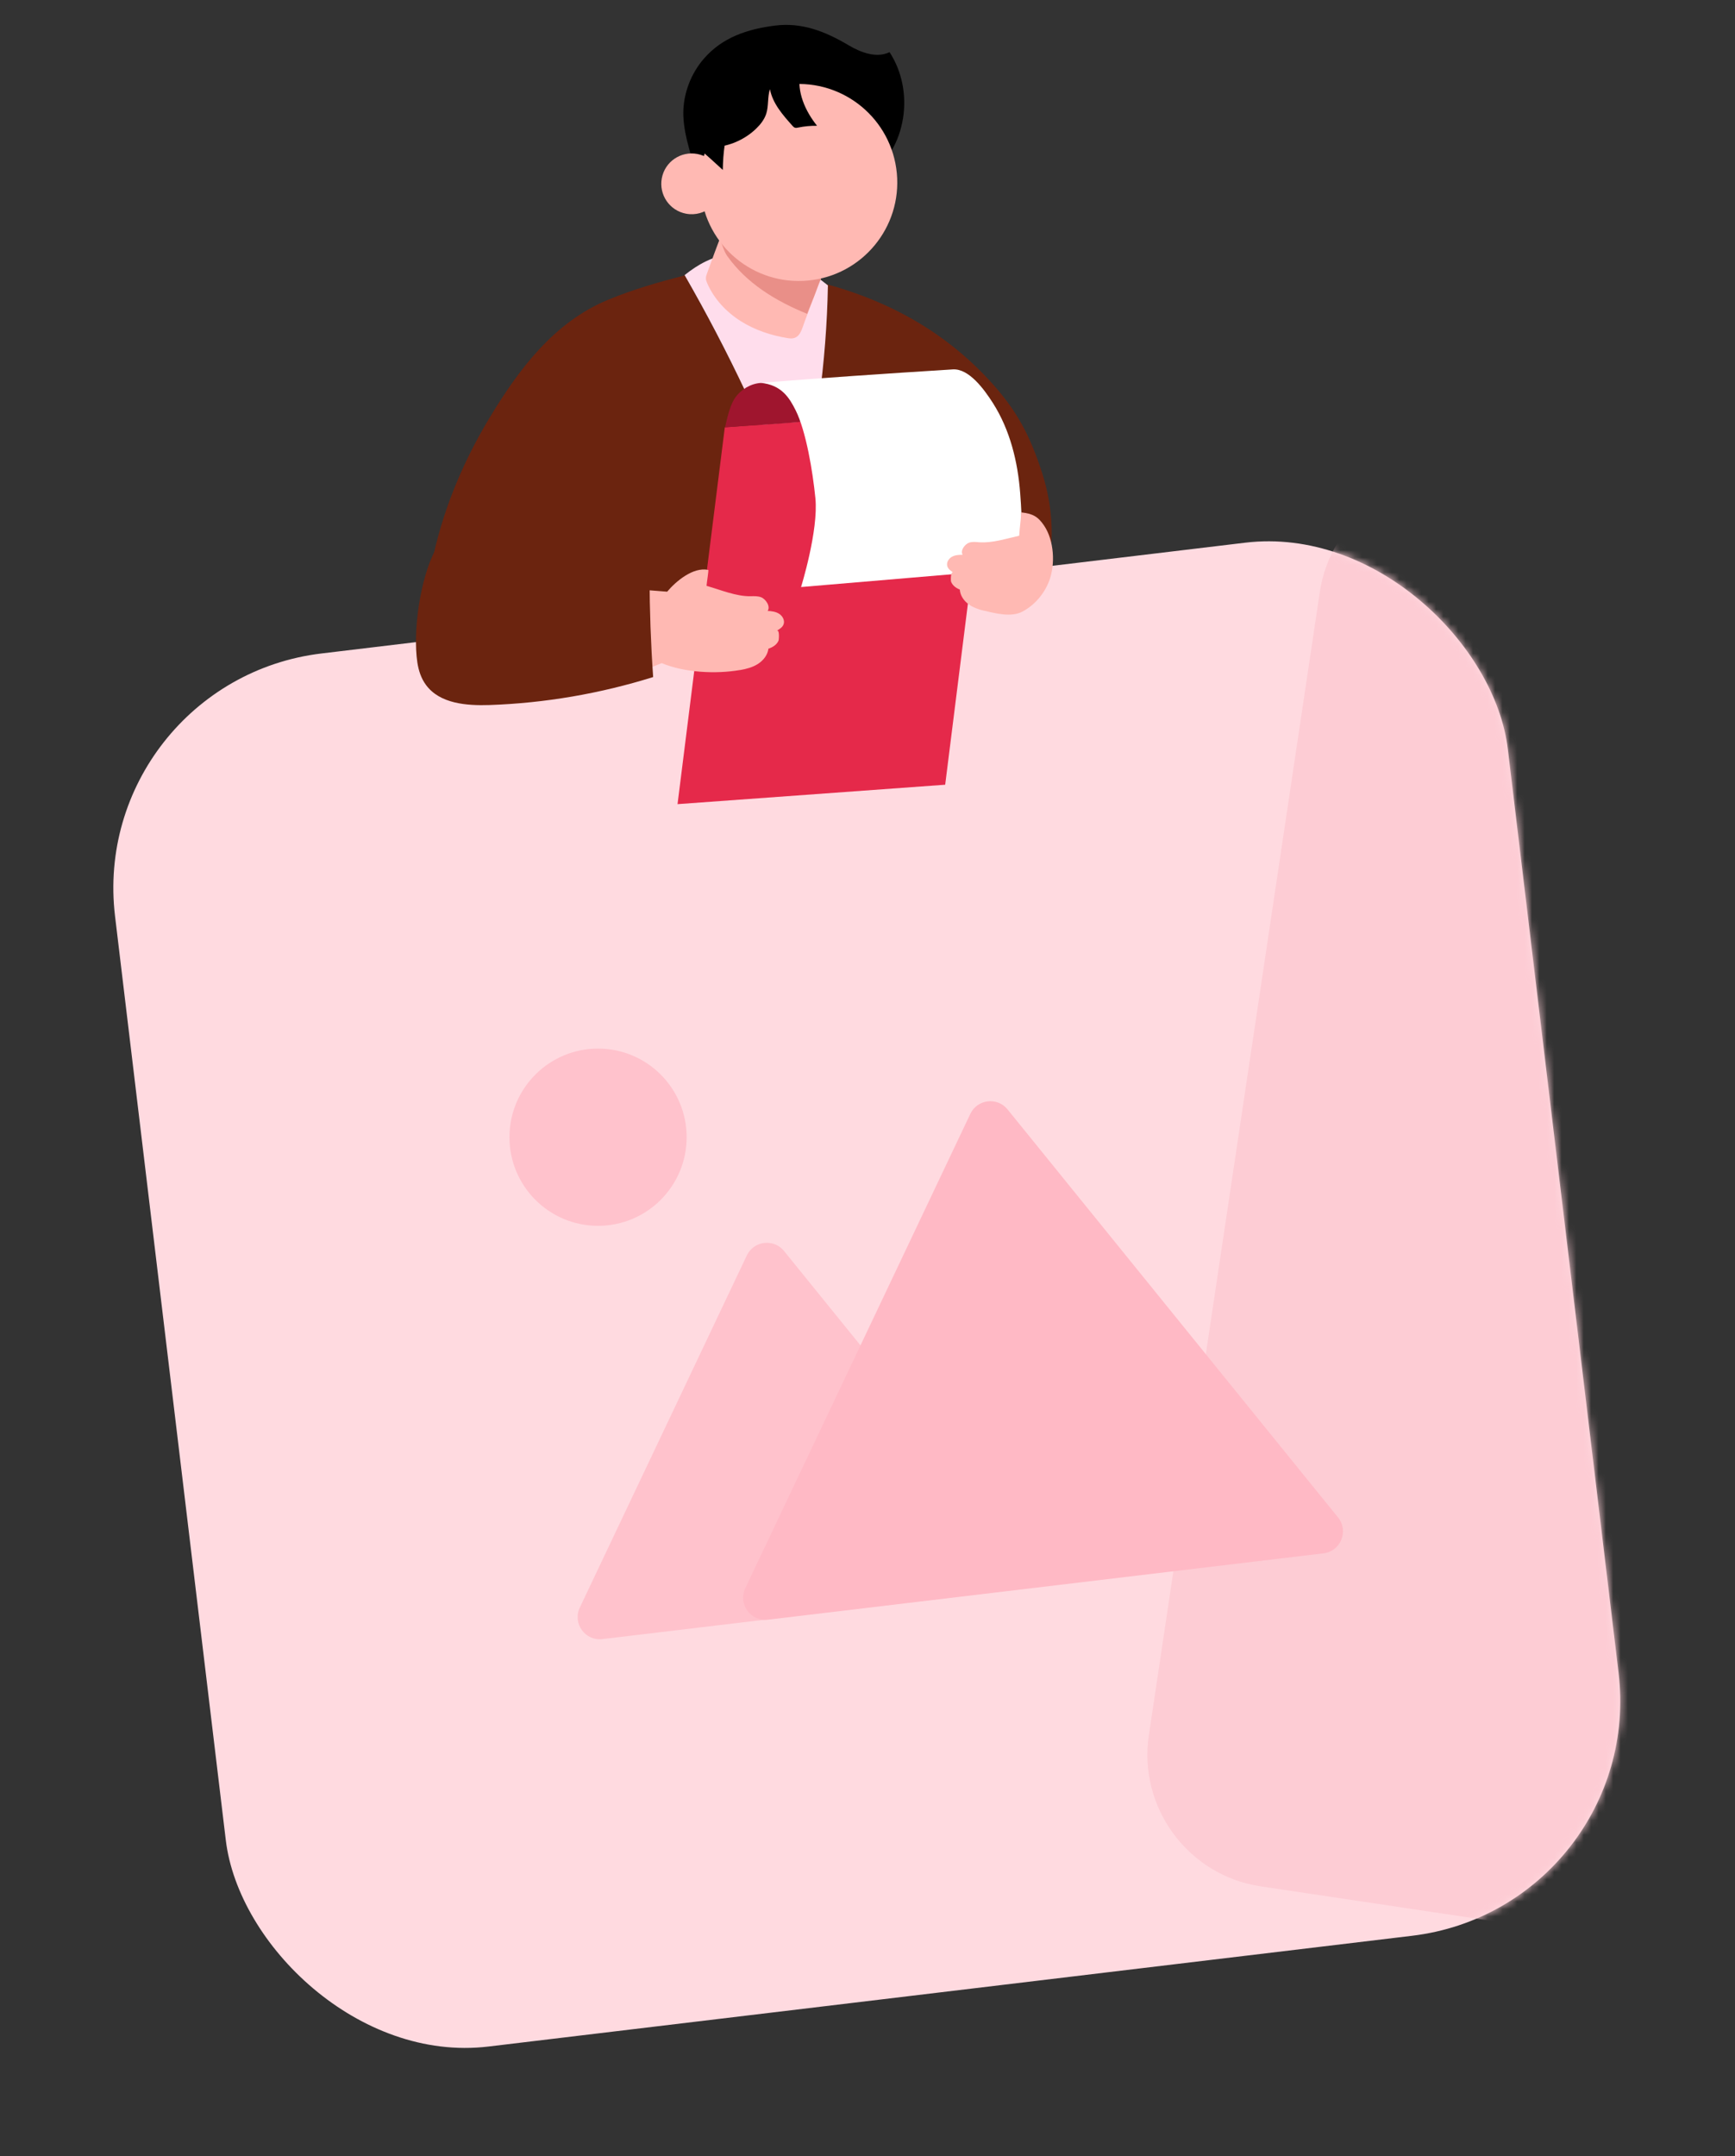 <svg width="235" height="292" viewBox="0 0 235 292" fill="none" xmlns="http://www.w3.org/2000/svg">
<rect x="0" y="0" width="235" height="292" fill="#333333" stroke="none"/>
<path d="M125.536 84.402C117.833 85.208 110.121 86.015 102.416 86.813C99.411 87.123 96.133 87.373 93.615 85.7C93.746 81.876 94.516 78.233 94.889 74.411C95.203 71.149 95.31 67.707 96.017 64.493C97.108 59.575 98.881 55.103 99.774 50.013C100.758 44.422 101.476 43.683 101.501 38.002C101.504 37.301 110.698 37.803 112 38.501C123 41.501 129.772 46.913 134.001 51.501C137.699 55.508 139.51 58.92 141.191 64.172C142.663 68.761 142.859 73.765 141.694 78.44C141.098 80.821 140.201 81.399 137.935 82.296C135.56 83.238 133.974 83.5 131.458 83.764C129.48 83.968 127.504 84.181 125.535 84.385L125.536 84.402Z" fill="#6B240F"/>
<path d="M74.423 102.678C74.475 101.031 74.527 99.384 74.579 97.745C74.705 94.137 74.812 90.522 74.99 86.918C75.346 79.709 75.986 72.491 77.557 65.436C78.111 62.972 78.78 60.54 79.581 58.139C81.496 52.425 84.347 46.926 88.219 41.978C89.561 40.261 91.046 38.599 92.725 37.247C98.683 47.601 103.806 58.45 108.002 69.636C110.479 59.444 111.947 49.096 112.134 38.644C112.293 38.776 112.461 38.907 112.621 39.048C120.365 45.611 124.601 54.659 127.821 63.664C129.585 68.606 131.039 73.465 131.923 78.612C132.864 84.081 133.805 89.55 134.754 95.019C129.78 95.809 125.256 98.242 120.606 100.169C116.996 101.66 113.31 103.089 109.621 104.389C104.074 106.34 98.307 107.698 92.461 108.311C89.465 108.621 86.442 108.742 83.432 108.629C80.37 108.521 77.431 108.618 74.535 107.517C74.463 107.489 74.392 107.462 74.343 107.406C74.284 107.333 74.283 107.23 74.291 107.134C74.324 105.653 74.366 104.171 74.415 102.679L74.423 102.678Z" fill="#6B240F"/>
<path d="M92.728 37.254C93.636 36.528 94.587 35.885 95.612 35.39C98.628 33.921 102.328 33.83 105.484 34.846C107.998 35.654 110.189 37.063 112.137 38.651C111.95 49.102 110.483 59.459 108.006 69.643C103.801 58.457 98.687 47.616 92.728 37.254Z" fill="#FFDDEC"/>
<path d="M99.145 33.559C98.665 32.87 98.234 32.15 97.844 31.409C97.13 33.283 96.435 35.155 95.757 37.043C95.682 37.249 95.608 37.472 95.611 37.688C95.615 37.913 95.697 38.138 95.785 38.346C96.703 40.463 98.348 42.227 100.298 43.469C102.248 44.711 104.487 45.441 106.769 45.804C106.918 45.825 107.057 45.838 107.187 45.834C108.393 45.798 108.605 44.559 109.013 43.483C109.282 42.766 109.553 42.058 109.822 41.34C105.639 39.61 101.721 37.214 99.145 33.559Z" fill="#FFB9B3"/>
<path d="M114.005 30.19C113.916 30.432 110.604 30.235 110.223 30.228C108.933 30.212 107.641 30.17 106.348 30.119C103.736 30.012 101.234 29.695 98.681 29.21C98.396 29.938 98.119 30.673 97.843 31.408C98.233 32.149 98.664 32.869 99.144 33.558C101.721 37.222 105.629 39.61 109.821 41.34C110.111 40.56 110.409 39.789 110.699 39.009C111.804 36.069 112.909 33.129 114.014 30.189L114.005 30.19Z" fill="#FFB9B3"/>
<path d="M113.511 32.502C113.425 32.75 109.961 31.165 109.579 31.162C108.284 31.159 106.987 31.129 105.689 31.091C103.066 31.009 100.55 30.713 97.981 30.245C97.704 30.99 97.778 31.75 97.511 32.502C97.912 33.254 98.015 33.978 98.506 34.676C101.144 38.386 105.099 40.781 109.331 42.502C109.61 41.704 110.23 40.3 110.51 39.502C111.569 36.492 112.443 35.513 113.511 32.502Z" fill="#E98F88"/>
<path d="M93.286 11.392C93.771 10.118 94.479 8.927 95.369 7.91C97.88 5.036 101.261 3.946 104.924 3.47C108.588 2.994 111.775 4.249 114.953 6.135C116.63 7.135 118.734 7.904 120.487 7.064C122.195 9.677 122.806 12.939 122.31 16.012C122.065 17.539 121.561 19.056 120.761 20.385C120.149 21.403 119.992 20.847 119.409 20.072C118.945 19.459 118.448 18.866 117.787 18.462C116.117 17.436 114.135 16.767 112.267 16.218C110.328 15.641 108.321 15.26 106.345 14.833C104.872 14.523 103.628 14.995 102.381 15.701C102.118 15.847 101.857 16.009 101.587 16.173C99.955 17.192 98.513 18.4 97.113 19.683C95.971 20.767 95.385 22.163 94.258 23.22C93.464 20.581 92.416 17.542 92.567 14.762C92.632 13.614 92.879 12.476 93.287 11.4L93.286 11.392Z" fill="black"/>
<path d="M109.448 37.992C116.782 37.298 122.166 30.79 121.472 23.456C120.779 16.121 114.271 10.738 106.936 11.431C99.602 12.125 94.219 18.633 94.912 25.968C95.606 33.302 102.114 38.685 109.448 37.992Z" fill="#FFB9B3"/>
<path d="M101.258 10.982C101.464 10.877 101.662 10.78 101.869 10.683C103.228 10.061 104.705 9.688 106.191 9.582C106.938 9.529 107.683 9.545 108.425 9.622C109.037 9.694 109.75 10.015 110.345 10.002C107.937 10.04 105.477 10.359 103.324 11.444C98.934 13.649 97.975 18.502 97.9 23.013C97.663 22.794 94.973 20.308 94.93 20.398C95.297 19.343 95.602 18.269 95.836 17.183C96.447 14.411 98.767 12.255 101.24 10.976L101.258 10.982Z" fill="black"/>
<path d="M96.378 28.006C95.459 28.802 94.207 29.18 92.922 28.938C90.686 28.519 89.221 26.366 89.641 24.131C90.06 21.896 92.212 20.43 94.448 20.85C95.566 21.064 96.49 21.703 97.083 22.571" fill="#FFB9B3"/>
<path d="M116.171 10.696C115.603 9.444 114.297 8.712 113.049 8.121C112.008 7.632 110.782 7.186 109.76 7.715C108.96 8.128 108.545 9.04 108.378 9.92C107.908 12.445 109.06 15.025 110.667 17.034C109.81 17.02 108.945 17.102 108.105 17.276C107.953 17.308 107.792 17.341 107.648 17.285C107.523 17.236 107.426 17.133 107.339 17.038C106.025 15.571 104.65 14.007 104.286 12.079C103.937 13.141 104.127 14.325 103.787 15.394C103.533 16.179 103.008 16.851 102.422 17.416C101.012 18.777 99.142 19.663 97.193 19.89C97.105 17.772 96.746 15.628 97.129 13.543C97.681 10.517 99.862 7.89 102.653 6.606C105.445 5.322 108.777 5.361 111.612 6.546C113.042 7.136 114.419 8.078 115.104 9.466" fill="black"/>
<rect x="11.773" y="92.301" width="190" height="190" rx="32" transform="rotate(-6.837 11.773 92.301)" fill="#FFDAE0"/>
<mask id="mask0_303_2668" style="mask-type:alpha" maskUnits="userSpaceOnUse" x="15" y="73" width="205" height="205">
<rect x="11.77" y="92.303" width="190" height="190" rx="32" transform="rotate(-6.837 11.77 92.303)" fill="#7777F2"/>
</mask>
<g mask="url(#mask0_303_2668)">
<path d="M384.618 135.563L365.057 266.34C363.594 276.122 354.395 282.928 344.616 281.465L170.727 255.445C160.947 253.981 154.143 244.78 155.606 234.998L178.766 80.159C180.229 70.377 189.428 63.57 199.207 65.034L261.441 74.346C263.889 74.713 266.002 76.312 266.933 78.666L282.547 102.106L369.486 115.115C379.266 116.579 386.07 125.78 384.607 135.562L384.618 135.563Z" fill="#FDCCD4"/>
</g>
<path d="M101.154 170.013C102.1 168.018 104.805 167.694 106.195 169.41L139.421 210.429C140.907 212.263 139.79 215.016 137.446 215.296L81.597 221.965C79.253 222.244 77.519 219.833 78.531 217.7L101.154 170.013Z" fill="#FFB9C5" fill-opacity="0.72"/>
<path d="M131.429 150.838C132.375 148.843 135.08 148.52 136.47 150.236L181.231 205.486C182.717 207.32 181.6 210.073 179.255 210.353L104.014 219.338C101.669 219.618 99.935 217.205 100.947 215.073L131.429 150.838Z" fill="#FFB9C5"/>
<path opacity="0.72" d="M81.004 166C87.631 166 93.004 160.627 93.004 154C93.004 147.373 87.631 142 81.004 142C74.376 142 69.004 147.373 69.004 154C69.004 160.627 74.376 166 81.004 166Z" fill="#FFB9C5"/>
<path d="M128.022 106.266L91.77 108.897L98.174 57.861L134.427 55.23L128.022 106.266Z" fill="#E5294A"/>
<path d="M108.932 56.746C108.568 55.605 107.686 54.197 106.939 53.276C106.192 52.356 104.665 51.938 103.514 51.863C102.156 51.767 100.762 52.451 99.856 53.497C98.95 54.543 98.622 56.078 98.201 57.875C101.319 57.61 105.588 57.435 108.973 57.074L108.932 56.746Z" fill="#9F152E"/>
<path d="M138 75.496C138.379 71.2 138.503 71.136 138.183 66.835C137.864 62.535 136.802 58.217 134.487 54.58C133.299 52.721 131.244 49.888 129.059 50.024C119.488 50.621 111.638 51.161 103 51.846C105.884 52.101 106.947 53.928 107.774 55.575C109.183 58.399 110.083 63.851 110.442 67.461C110.882 71.838 108.5 79.496 108.5 79.496L138 76.996L138 75.496Z" fill="white"/>
<path d="M133.362 82.71C134.903 83.084 136.992 83.606 138.459 82.834C140.124 81.966 141.448 80.411 142.108 78.658C142.955 76.42 142.78 73.212 141.428 71.19C140.576 69.918 139.854 69.562 138.323 69.386C138.254 70.658 138.128 71.233 138.046 72.55C136.275 72.934 134.399 73.571 132.588 73.43C132.154 73.393 131.711 73.348 131.301 73.474C130.733 73.649 130.032 74.513 130.382 75.13C129.883 75.125 129.361 75.157 128.92 75.407C128.479 75.656 128.167 76.18 128.308 76.669C128.422 77.057 128.773 77.31 129.111 77.521C128.747 77.304 128.77 78.637 128.816 78.762C129.012 79.29 129.492 79.635 130.002 79.838C130.051 80.63 130.54 81.347 131.178 81.815C131.816 82.284 132.58 82.541 133.346 82.72L133.362 82.71Z" fill="#FFB9B3"/>
<path d="M73.997 88.705C71.877 88.776 69.751 88.873 67.616 88.963C64.999 89.081 60.832 89.259 58.592 87.603C56.631 86.155 57.748 80.595 58.106 78.348C59.34 70.65 62.272 63.259 66.293 56.602C70.291 49.983 75.033 43.631 82.362 40.595C85.689 39.217 89.197 38.194 92.684 37.319C91.633 39.001 90.207 41.02 89.193 42.724C86.867 46.643 86.01 52.032 84.739 56.414C83.35 61.196 82.05 66.004 80.91 70.858C79.536 76.71 78.362 82.665 77.689 88.624C76.454 88.637 75.229 88.666 73.997 88.705Z" fill="#6B240F"/>
<path d="M100.229 90.734C96.954 91.302 92.716 91.09 89.629 89.8C83.481 92.335 76.971 93.979 70.363 94.673C68.292 94.886 66.185 95.008 64.142 94.613C62.1 94.219 60.107 93.257 58.804 91.634C57.068 89.456 56.84 86.227 58.136 83.753C60.406 79.415 64.84 79.592 69.048 79.488C76.155 79.317 83.272 79.526 90.365 80.126C91.554 78.708 93.9 76.74 95.93 77.179C96.018 77.197 95.7 79.042 95.702 79.336C97.603 79.874 99.711 80.781 101.687 80.741C102.161 80.731 102.644 80.711 103.083 80.877C103.692 81.105 104.399 82.092 103.976 82.729C104.523 82.755 105.092 82.831 105.552 83.133C106.013 83.435 106.32 84.028 106.135 84.539C105.992 84.95 105.584 85.205 105.205 85.405C105.618 85.193 105.503 86.63 105.446 86.765C105.197 87.325 104.649 87.662 104.079 87.845C103.979 88.702 103.391 89.44 102.666 89.906C101.941 90.373 101.088 90.592 100.247 90.74L100.229 90.734Z" fill="#FFB9B3"/>
<path d="M58.975 74.446C56.94 78.243 55.883 85.44 56.529 89.71C56.693 90.801 57.046 91.882 57.709 92.771C59.572 95.291 63.179 95.581 66.315 95.475C73.82 95.215 81.296 93.928 88.467 91.686C88.153 87.186 87.995 82.671 87.974 78.161C78.704 77.853 68.254 74.752 58.984 74.445L58.975 74.446Z" fill="#6B240F"/>
</svg>
